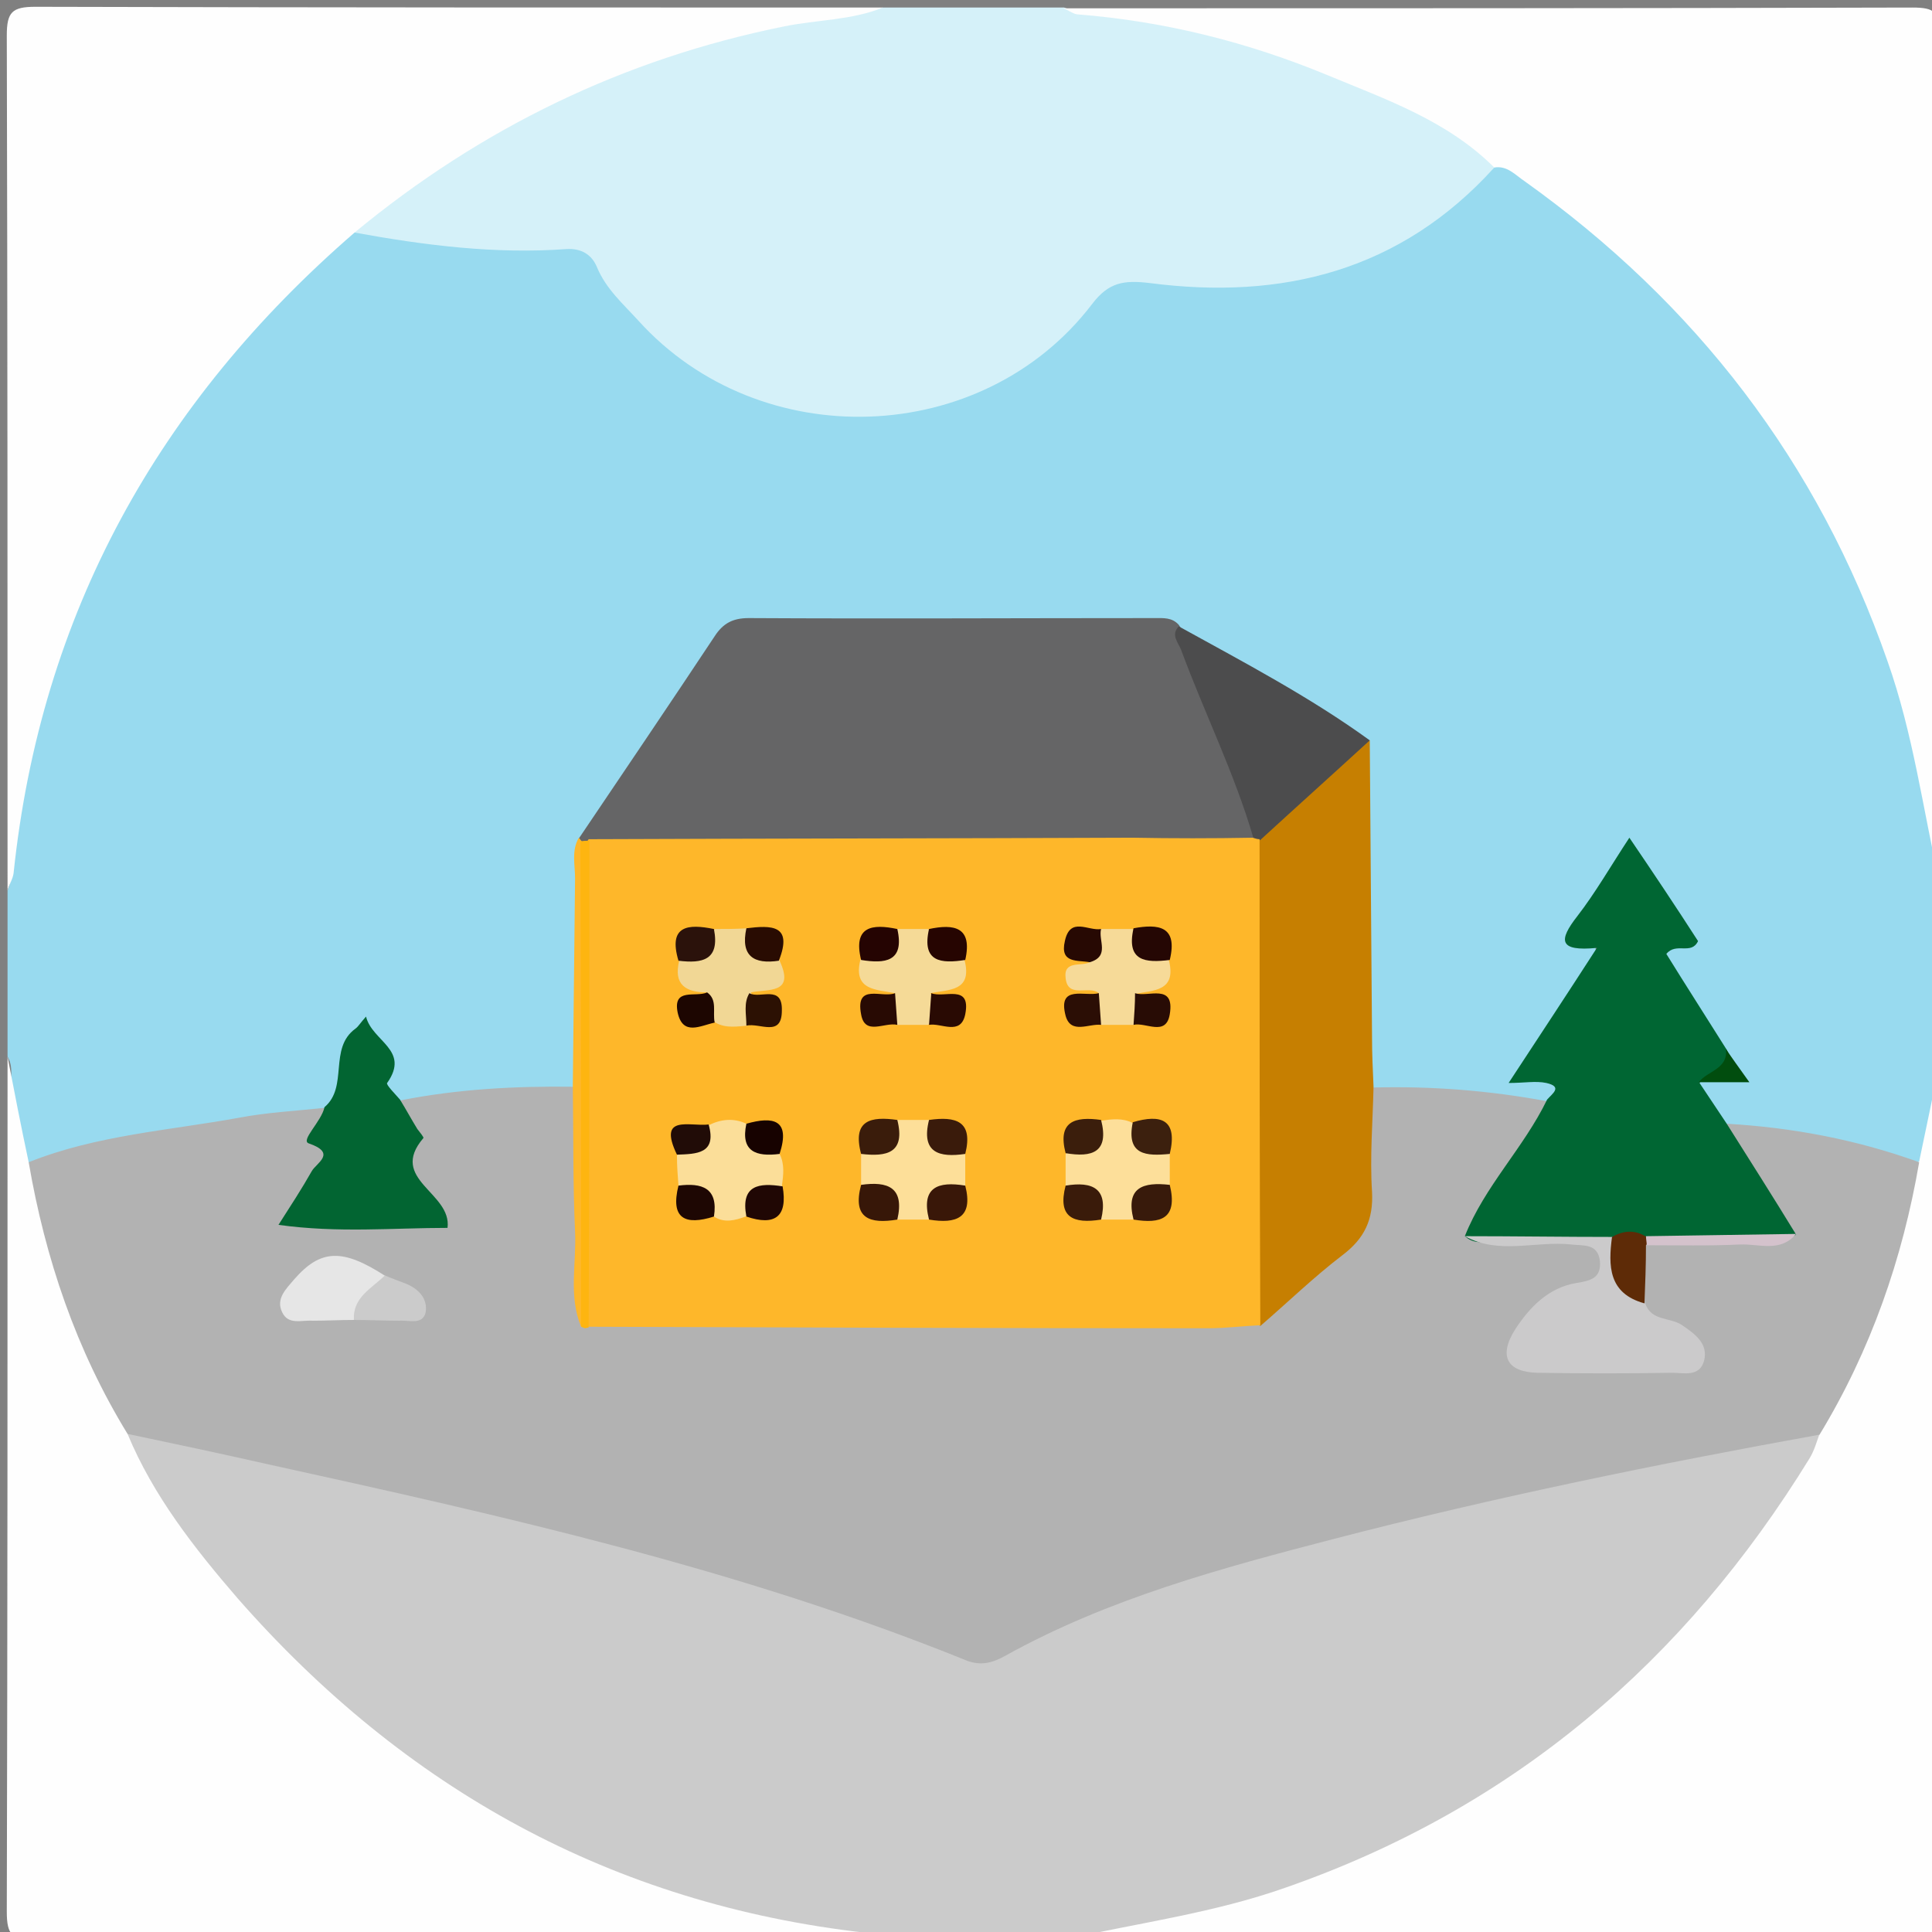 <?xml version="1.0" encoding="utf-8"?>
<!-- Generator: Adobe Illustrator 21.0.2, SVG Export Plug-In . SVG Version: 6.00 Build 0)  -->
<svg version="1.1" id="Layer_1" xmlns="http://www.w3.org/2000/svg" xmlns:xlink="http://www.w3.org/1999/xlink" x="0px" y="0px"
	 viewBox="0 0 256 256" style="enable-background:new 0 0 256 256;" xml:space="preserve">
<rect x="0" y="0" width="256" height="256" fill="#808080" stroke="none"/>
<style type="text/css">
	.st0{fill:#98DAEF;}
	.st1{fill:#CBCBCB;}
	.st2{fill:#D5F1F9;}
	.st3{fill:#FEFEFE;}
	.st4{fill:#B2B2B2;}
	.st5{fill:#656566;}
	.st6{fill:#006633;}
	.st7{fill:#C67F01;}
	.st8{fill:#026532;}
	.st9{fill:#4C4C4D;}
	.st10{fill:#FEB72A;}
	.st11{fill:#014D0E;}
	.st12{fill:#CBCACB;}
	.st13{fill:#E6E6E6;}
	.st14{fill:#FEB510;}
	.st15{fill:#5E2B07;}
	.st16{fill:#D4C2CC;}
	.st17{fill:#FBDE99;}
	.st18{fill:#FDDF99;}
	.st19{fill:#FDDF9A;}
	.st20{fill:#F1D795;}
	.st21{fill:#F5DA97;}
	.st22{fill:#F6DA98;}
	.st23{fill:#3A1C0B;}
	.st24{fill:#3B1E0C;}
	.st25{fill:#3A1B0B;}
	.st26{fill:#371708;}
	.st27{fill:#391708;}
	.st28{fill:#3A1B0A;}
	.st29{fill:#381A0B;}
	.st30{fill:#200704;}
	.st31{fill:#3C200E;}
	.st32{fill:#170200;}
	.st33{fill:#1E0703;}
	.st34{fill:#2B120B;}
	.st35{fill:#290C02;}
	.st36{fill:#250402;}
	.st37{fill:#260501;}
	.st38{fill:#270903;}
	.st39{fill:#250704;}
	.st40{fill:#210C07;}
	.st41{fill:#290A03;}
	.st42{fill:#280A03;}
	.st43{fill:#2C1103;}
	.st44{fill:#2B0E05;}
	.st45{fill:#280C05;}
	.st46{fill:#1D0601;}
</style>
<g>
	<g>
		<path class="st0" d="M257,117c0,8,0,16,0,24c-1.1,3.3-0.1,6.8-1,10.2c-0.3,1.3-0.2,2.7-1.6,3.3c-6.5,0.3-12.6-2.2-18.9-3
			c-2.1-0.3-4.2-0.8-6.3-1.2c-3-1.2-4.9-3.3-4.9-6.7c-0.2-2.2,4.2-1,2.9-4c-1.8-2.8-3.7-5.5-5.5-8.3c-1.3-2-2.2-4-1.1-6.5
			c0.8-1.8-2.6-8.7-4.2-9.5c-0.5-0.2-1-0.4-1.3,0.1c-1.7,2.7-5.3,5.1-4.1,8.5c1.2,3.5,0,5.7-1.6,8.3c-1.2,2-2.6,3.9-3.8,5.8
			c-1,1.6-2.4,2.8,0.1,4.9c2.2,1.8,0.4,3.4-2,3.9c-6.2,0.8-12.2-1.2-18.3-0.9c-1.5,0.1-2.9-0.6-4-1.8c-1.7-2.1-1.4-4.7-1.4-7.2
			c-0.1-12.2,0-24.5,0-36.7c-0.8-2-2.5-3-4.2-4c-6.9-4.1-13.5-8.6-20.9-11.9c-9.8-0.9-19.6-0.3-29.4-0.4c-7.7-0.1-15.3,0-23,0
			c-2.8,0-5.1,0.7-6.9,3.1c-6,8.2-11.3,16.8-17.2,25.1c-1.5,7.9-0.3,15.9-0.7,23.9c-0.1,2.6,0.5,5.3-0.8,7.9c-1,1.2-2.4,2-3.9,1.9
			c-6.1-0.2-12.2,1.6-18.3,1c-3.6,0-4.1-2.5-4.4-5.3c-0.1-1.1-0.5-2.5-2-2.3c-1.1,0.1-1.2,1.4-1.4,2.4c-0.4,3.1-1.5,5.7-4.8,6.8
			c-11.3,2.1-22.8,3.5-34,6.1c-1.5,0.3-2.9,0.6-4.4,0.2c-2.9-2.6-1.4-6.2-2.1-9.2C1.1,143.6,2,141.7,1,140c0-7.3,0-14.7,0-22
			c1.2-3,0.6-6.2,0.8-9.3c2-26.3,14.3-47.8,31.4-67c4-4.5,7.8-9.6,13.8-12.1c9.3,0.3,18.5,1.9,27.8,1.6c3.3-0.1,5.3,2.3,7.2,4.8
			c5.7,7.6,12.8,13.6,22.3,15.9c14.7,3.5,27.4-0.5,37.6-11.4c3.7-4,7.2-5.4,12.6-4.7c14.9,1.7,28.4-2,39.7-12.2c1-0.9,2-1.7,3.3-2.2
			c2.7-0.8,4.9,0.6,6.9,2.1c25.3,18.4,42.3,42.7,50.4,72.9C256.5,103,256,110.1,257,117z"/>
		<path class="st1" d="M141,257c-8,0-16,0-24,0c-2.7-1.2-5.6-0.6-8.3-0.8c-25.5-1.9-46.6-13.6-65.5-29.9
			c-9.7-8.4-18.1-18.2-24.7-29.2c-1.4-2.3-3.7-4.6-1.3-7.6c2.3-1.2,4.6-0.5,6.8,0c34.4,7.6,69,14.8,102,27.6
			c2.4,0.9,4.7,1.4,7.2,0.1c23.2-11.6,48.3-16.6,73.3-22.2c8.6-1.9,17.2-3.6,25.9-5.3c2.7-0.5,5.5-1.3,8.3-0.2
			c2.6,2.9,0.3,5.4-1.1,7.6c-8.9,14.5-20.5,26.6-34,36.8c-12.6,9.6-26.9,15.9-42,20.4c-5.9,1.8-12.1,1.7-18.2,2.3
			C143.9,256.6,142.4,256,141,257z"/>
		<path class="st2" d="M198,22.2c-12.4,13.7-28.1,17.6-45.7,15.3c-3.4-0.4-5.4-0.1-7.6,2.8c-14.5,19-44,20-60.1,2.2
			c-2-2.2-4.3-4.2-5.5-7.1c-0.7-1.7-2.1-2.5-4-2.4c-9.5,0.7-18.9-0.5-28.2-2.2c-0.2-2.8,1.9-4.1,3.7-5.4
			C64.4,14.9,79.7,7.6,96.4,3.2c6.7-1.7,13.7-1.1,20.6-2.2c8,0,16,0,24,0c2.8,1.1,5.9,0.8,8.8,0.8c16.3,0.5,30.5,7.1,44.4,14.8
			C196.2,17.7,198.9,18.9,198,22.2z"/>
		<path class="st3" d="M16.9,190c3.4,8.2,8.9,15.2,14.6,21.8c22.1,25.2,49.6,40.5,83.2,44.3c0.8,0.1,1.5,0.6,2.3,0.9
			c-37.4,0-74.8,0-112.3,0.1c-3.1,0-3.8-0.7-3.8-3.8C1,215.5,1,177.8,1,140c0.9,4.7,1.8,9.3,2.8,14c2,0.8,2.2,2.8,2.7,4.5
			c2.5,9.2,5.4,18.3,9.8,26.8C17,186.8,17.4,188.4,16.9,190z"/>
		<path class="st3" d="M117,1c-4.2,1.7-8.7,1.6-13.1,2.5C82.6,7.8,63.7,17,47,30.8C21,53.3,5.4,81.3,1.8,115.7
			c-0.1,0.8-0.6,1.5-0.8,2.3C1,80.2,1,42.5,0.9,4.7c0-3.1,0.7-3.8,3.8-3.8C42.2,1,79.6,1,117,1z"/>
		<path class="st3" d="M198,22.2c-6.2-6.2-14.3-9-22-12.2c-10.6-4.4-21.7-7.2-33.3-8.1c-0.6-0.1-1.2-0.6-1.8-0.8
			c37.5,0,75,0,112.5-0.1c3,0,3.6,0.6,3.6,3.6C257,42,257,79.5,257,117c-2.2-9.8-3.5-19.8-6.9-29.4C240.9,61.2,224.7,40.2,202,24
			C200.8,23.2,199.7,21.9,198,22.2z"/>
		<path class="st3" d="M141,257c9.8-2.2,19.8-3.5,29.4-6.9c30.1-10.5,52.8-29.9,69.4-56.9c0.6-1,0.9-2.1,1.3-3.2
			c-0.6-1.9,0-3.6,0.9-5.2c4.3-8.6,7.4-17.6,9.8-26.9c0.4-1.6,0.7-3.3,2.5-4c0.9-4.3,1.8-8.6,2.7-13c0,37.5,0,75,0.1,112.5
			c0,3-0.6,3.6-3.6,3.6C216,257,178.5,257,141,257z"/>
		<path class="st4" d="M254.3,154c-2.2,12.8-6.4,24.9-13.2,36.1c-21.6,3.9-43.1,8.3-64.3,13.8c-15,3.9-29.9,7.9-43.6,15.5
			c-1.6,0.9-3.2,1.4-5.2,0.6c-29.9-12.1-61.2-19.1-92.6-26c-6.2-1.4-12.3-2.7-18.5-4C10.1,178.9,6,166.8,3.8,154
			c9-3.6,18.6-4.2,27.9-5.9c3.7-0.7,7.5-0.9,11.3-1.3c1.6,4.9-0.1,9.3-2.5,13.8c5.3,1.3,10.2,0.9,16.1,0.2c-4-4.7-4.2-9.8-3.5-15
			c7.6-1.5,15.2-1.9,22.9-1.8c2,1.4,1.5,3.5,1.5,5.5c0.1,6,0,11.9,0.1,17.9c0,1.9-0.5,4,1.4,5.5c0.5,0.2,1,0.5,1.5,0.7
			c1.5,0.4,3,0.4,4.5,0.4c26.7,0,53.4,0.1,80-0.1c2.5,0.2,3.5-2.1,5.2-3.2c7.8-5.3,11.5-12.2,9.9-21.8c-0.3-1.7,0.1-3.7,1.9-4.8
			c7.7-0.2,15.3,0.4,22.9,1.8c1.4,2.6-0.8,4.2-1.7,6.1c-1.7,3.6-5.3,6.2-5.4,10.5c3.2,2.1,6.8,0.8,10.3,1.1c2.3,0.2,4.5,0.2,5.1,3
			c0.6,2.8-0.9,4.5-3.3,5.3c-2.6,0.9-4.8,2.3-6.4,4.5c-1.5,2.1-1,3.6,1.6,3.6c5.8,0.1,11.5,0.3,17.9-0.2c-1.5-3.5-6-3.7-6.3-7.3
			c-0.2-2.5-1.2-5.1,0.7-7.4c1.8-2,4.2-1.2,6.4-1.5c3.4-0.3,6.9,0.9,10-1.2c0.8-2.9-1.7-4.4-2.7-6.4c-1.1-2.2-3.4-4.1-2.3-7.1
			C237.5,149.4,246,151,254.3,154z"/>
		<path class="st5" d="M76.7,111.1c6-8.9,12.1-17.9,18-26.8c1.1-1.7,2.4-2.4,4.5-2.4c17.9,0.1,35.8,0,53.8,0c1.2,0,2.3-0.1,3.2,0.9
			c4.7,7.3,7.3,15.5,10.2,23.5c0.8,2.2,1.1,4.6-1.6,6.1c-1.9,0.9-3.9,0.7-5.9,0.7c-25,0-49.9,0-74.9,0c-1.7,0-3.3,0.1-4.9-0.5
			c-0.6-0.2-1.2-0.4-1.8-0.8C77.1,111.6,76.9,111.3,76.7,111.1z"/>
		<path class="st6" d="M194.1,163.8c2.6-6.6,7.8-11.7,10.9-18.1c0.7-0.8,2.1-1.7-0.1-2.2c-1.4-0.3-2.9,0-5,0
			c4-6.1,7.7-11.7,11.7-17.9c-5.1,0.5-5.1-1-2.6-4.2c2.4-3.1,4.4-6.6,6.9-10.4c3.2,4.7,6.2,9.2,9.1,13.7c-0.9,1.9-2.9,0.1-4.2,1.7
			c2.6,4.2,5.3,8.4,8,12.7c2.1,4.2-2.6,2.7-3.6,4.4c1.2,1.8,2.4,3.6,3.6,5.4c3.1,4.9,6.2,9.8,9.2,14.7c-3.3,2.1-6.9,0.6-10.4,0.9
			c-2.8,0.3-5.6,0.1-8.4,0.1c-2.1-0.2-4.1,1.1-6.2,0.5c-4.5-1.1-9.2-0.2-13.7-0.6C197.5,164.3,195.6,165.2,194.1,163.8z"/>
		<path class="st7" d="M182,144c-0.1,4.6-0.5,9.3-0.2,13.9c0.2,3.7-1,6.2-3.9,8.4c-3.8,2.9-7.3,6.3-10.9,9.4c-1.6-1.2-2-2.9-2-4.8
			c-0.1-18.7-0.2-37.5,0.1-56.2c0-0.7,0.2-1.3,0.4-1.9c2.3-5.5,6.7-9.1,11.2-12.7c1.4-1.1,2.8-2.2,4.8-2c0.1,13.1,0.2,26.3,0.3,39.4
			C181.8,139.6,181.9,141.8,182,144z"/>
		<path class="st8" d="M53,145.7c0.8,1.3,1.5,2.6,2.3,3.9c0.3,0.4,0.9,1.1,0.8,1.2c-4.7,5.5,3.8,7.2,3.2,11.9
			c-7.2,0-14.5,0.7-22.4-0.4c1.6-2.5,3.1-4.8,4.4-7.1c0.6-1.1,3.4-2.4-0.4-3.7c-1.1-0.4,1.7-2.9,2.1-4.8c3.2-2.7,0.5-7.8,4.1-10.4
			c0.4-0.3,0.6-0.7,1.4-1.6c0.8,3.3,5.9,4.4,2.8,8.8C51.1,143.7,52.4,145,53,145.7z"/>
		<path class="st9" d="M181.5,98.1c-4.8,4.4-9.7,8.8-14.5,13.2c-0.4,0.2-0.7,0.1-0.9-0.2c-2.5-8.6-6.5-16.6-9.6-25
			c-0.4-1-1.4-2-0.3-3.1C164.7,87.7,173.5,92.3,181.5,98.1z"/>
		<path class="st10" d="M77,175.8c-1.7-4.1-0.6-8.4-0.8-12.6c-0.3-6.4-0.2-12.9-0.3-19.3c0.1-9.2,0.2-18.3,0.3-27.5
			c0-1.8-0.5-3.7,0.5-5.4c0,0,0.3,0.4,0.3,0.4c1.9,1.5,1.5,3.6,1.5,5.5c0,17.7,0,35.5,0,53.2C78.5,172.2,78.7,174.3,77,175.8z"/>
		<path class="st11" d="M225.1,143.4c1.1-1.5,3.9-1.7,3.6-4.4c0.8,1.2,1.6,2.3,3.1,4.4C229.1,143.4,227.1,143.4,225.1,143.4z"/>
		<path class="st10" d="M166,111c0.3,0.1,0.6,0.2,0.9,0.2c0,21.5,0,43,0.1,64.4c-2.3,0.1-4.6,0.4-6.9,0.4c-27.4,0-54.7-0.1-82.1-0.2
			c-0.7-1.1-0.5-2.2-0.5-3.4c0-19.3,0-38.5,0-57.8c0-1.1-0.3-2.3,0.5-3.4c24-0.1,48.1-0.1,72.1-0.2C155.4,111.1,160.7,111.1,166,111
			z"/>
		<path class="st12" d="M194.1,163.8c6.5,0,13.1,0.1,19.6,0.1c3.1,2.1,1.7,6.4,4.3,8.8c0.8,2.4,3.3,1.8,4.9,2.9
			c1.6,1.1,3.5,2.4,2.9,4.7c-0.6,2.2-2.7,1.6-4.2,1.6c-6,0.1-11.9,0.1-17.9,0c-4-0.1-5.2-2.2-2.9-5.8c1.9-2.9,4.4-5.5,8.1-6.1
			c1.8-0.3,3.3-0.6,3.1-2.9c-0.3-2.4-2.2-2-3.8-2.2C203.4,164.4,198.6,166.3,194.1,163.8z"/>
		<path class="st13" d="M46.9,174.9c-1.8,0-3.7,0.1-5.5,0.1c-1.4-0.1-3.2,0.6-4-1.1c-0.9-1.8,0.5-3.1,1.6-4.4
			c3.5-4,6.4-4.1,12.1-0.4C51.5,172.3,48.5,173.1,46.9,174.9z"/>
		<path class="st14" d="M78.1,111.4c0,21.5,0,43-0.1,64.5c0,0-0.5,0.1-0.5,0.1s-0.5-0.2-0.5-0.2c0-21.4,0-42.9-0.1-64.3
			C77.3,111.4,77.7,111.4,78.1,111.4z"/>
		<path class="st1" d="M46.9,174.9c-0.2-3,2.4-4.2,4.1-5.9c0.9,0.4,1.8,0.7,2.8,1.1c1.7,0.7,2.9,2,2.6,3.8c-0.4,1.7-2.2,1-3.5,1.1
			C50.9,175,48.9,174.9,46.9,174.9z"/>
		<path class="st15" d="M217.9,172.7c-4.8-1.3-4.8-5-4.3-8.8c1.4-0.8,2.9-1,4.4-0.1c0.6,0.3,0.6,0.7,0.1,1.2
			C218.1,167.6,218,170.2,217.9,172.7z"/>
		<path class="st16" d="M218.2,165c0-0.4-0.1-0.8-0.1-1.2c6.6-0.1,13.3-0.2,19.9-0.3c-2.1,2.5-4.9,1.3-7.4,1.4
			C226.4,165.1,222.3,165,218.2,165z"/>
		<path class="st17" d="M89.9,157.1c-0.1-1.3-0.2-2.6-0.2-4c0.7-2,3.2-2.3,4.2-4c1.6-0.8,3.3-1,5-0.2c2.1,0.7,2.9,2.8,4.4,4
			c0.7,1.4,0.5,2.8,0.3,4.3c-1.5,1.5-2.8,3.1-4.8,4c-1.4,0.5-2.8,0.9-4.2,0C93,159.8,91.4,158.5,89.9,157.1z"/>
		<path class="st18" d="M114.1,157c0-1.4,0-2.8,0-4.1c1.6-1.4,3.1-3.1,4.8-4.5c1.4,0,2.8,0,4.2,0c1.7,1.4,3.2,3,4.8,4.5
			c0,1.4,0,2.8,0,4.2c-1.6,1.5-3.1,3.1-4.8,4.5c-1.4,0-2.8,0-4.2,0C117.2,160.2,115.7,158.6,114.1,157z"/>
		<path class="st19" d="M155,152.9c0,1.4,0,2.7,0,4.1c-1.6,1.5-3.1,3.1-4.8,4.6c-1.4,0-2.9,0-4.3,0c-1.6-1.4-3.1-3-4.7-4.5
			c0-1.4,0-2.8,0-4.2c1.6-1.4,3.1-3.1,4.7-4.4c1.4-0.2,2.8-0.4,4.2,0.3C151.5,150.3,153.5,151.3,155,152.9z"/>
		<path class="st20" d="M93.7,131.5c-2.8,0-4.5-1-3.7-4.2c1.1-2,3.6-2.2,4.7-4.2c1.4,0,2.9,0,4.3-0.1c1.2,1.7,3.7,2,4.3,4.3
			c2.1,4.5-1.6,3.7-3.8,4.2c0.7,1.5,0.9,3-0.4,4.4c-1.4,0.1-2.9,0.4-4.3-0.4C93.5,134.3,93.5,132.9,93.7,131.5z"/>
		<path class="st21" d="M118.6,131.6c-2.4-0.5-5.6-0.3-4.6-4.4c1-2.1,3.6-2.3,4.8-4.1c1.4,0,2.8,0,4.2,0c1.2,1.8,3.8,2.1,4.8,4.1
			c1.1,4.2-2.1,3.9-4.5,4.4c0.7,1.5,1.1,2.9-0.3,4.2c-1.4,0-2.8,0-4.2,0C117.6,134.5,117.9,133.1,118.6,131.6z"/>
		<path class="st22" d="M150.2,135.8c-1.4,0-2.9,0-4.3,0c-1.3-1.3-0.9-2.8-0.3-4.2c-1.3-1.1-4.1,0.8-4.4-2c-0.3-2.4,2.1-1.5,3.2-2.1
			c-0.2-1.7,0.1-3.2,1.5-4.4c1.4,0,2.8,0,4.2,0c1.2,1.9,3.8,2.1,4.8,4.2c1,4.1-2.1,3.9-4.5,4.4C151.1,133.1,151.4,134.5,150.2,135.8
			z"/>
		<path class="st23" d="M118.9,148.4c1.1,4.4-1.4,4.9-4.8,4.5C112.9,148.4,115.4,147.9,118.9,148.4z"/>
		<path class="st24" d="M145.9,148.4c1.1,4.3-1.2,5-4.7,4.4C140.1,148.6,142.4,147.9,145.9,148.4z"/>
		<path class="st25" d="M127.9,152.9c-3.4,0.5-5.9-0.1-4.8-4.5C126.6,147.9,129,148.5,127.9,152.9z"/>
		<path class="st26" d="M114.1,157c3.5-0.5,5.8,0.3,4.8,4.6C115.3,162.2,112.9,161.5,114.1,157z"/>
		<path class="st27" d="M123.1,161.6c-1.1-4.3,1.2-5.1,4.8-4.5C129,161.4,126.7,162.2,123.1,161.6z"/>
		<path class="st28" d="M141.2,157.1c3.6-0.6,5.7,0.4,4.7,4.5C142.2,162.2,140.1,161.3,141.2,157.1z"/>
		<path class="st29" d="M150.2,161.6c-1.1-4.3,1.3-5,4.8-4.6C156.1,161.5,153.8,162.2,150.2,161.6z"/>
		<path class="st30" d="M98.9,161.2c-0.8-4.2,1.7-4.5,4.8-4C104.4,161.2,102.7,162.5,98.9,161.2z"/>
		<path class="st31" d="M155,152.9c-3.1,0.3-5.8,0.2-4.9-4.2C153.8,147.6,156.1,148.3,155,152.9z"/>
		<path class="st32" d="M103.3,152.9c-3.1,0.4-5.2-0.3-4.4-4C102.4,147.9,104.8,148.3,103.3,152.9z"/>
		<path class="st33" d="M89.9,157.1c3.1-0.4,5.3,0.3,4.7,4.1C90.8,162.4,88.8,161.5,89.9,157.1z"/>
		<path class="st34" d="M94.6,123.1c0.8,4.1-1.5,4.6-4.7,4.2C88.5,122.6,91.2,122.4,94.6,123.1z"/>
		<path class="st35" d="M103.2,127.3c-3.3,0.5-5.1-0.6-4.3-4.3C102.2,122.6,105.1,122.5,103.2,127.3z"/>
		<path class="st36" d="M118.9,123.1c1,4.4-1.7,4.6-4.8,4.1C113,122.7,115.6,122.4,118.9,123.1z"/>
		<path class="st37" d="M127.9,127.2c-3.2,0.5-5.8,0.3-4.8-4.1C126.4,122.4,128.9,122.8,127.9,127.2z"/>
		<path class="st38" d="M145.9,123.1c-0.4,1.5,1.2,3.6-1.5,4.4c-1.6-0.3-4,0.2-3.3-2.8C141.8,121.4,144.2,123.4,145.9,123.1z"/>
		<path class="st39" d="M155,127.2c-3.2,0.4-5.8,0.2-4.8-4.2C153.5,122.4,156.1,122.7,155,127.2z"/>
		<path class="st40" d="M93.9,149c1.1,3.9-1.6,3.9-4.2,4C87.1,147.6,91.4,149.3,93.9,149z"/>
		<path class="st41" d="M123.1,135.8c0.1-1.4,0.2-2.8,0.3-4.2c1.7,0.7,5.3-1.3,4.5,2.8C127.3,137.3,124.7,135.5,123.1,135.8z"/>
		<path class="st42" d="M118.6,131.6c0.1,1.4,0.2,2.8,0.3,4.2c-1.7-0.4-4.3,1.5-4.8-1.4C113.3,130.2,116.9,132.3,118.6,131.6z"/>
		<path class="st43" d="M98.9,135.9c0-1.5-0.4-3,0.4-4.3c1.4,0.8,4.4-1.2,4.3,2.3C103.6,137.5,100.7,135.5,98.9,135.9z"/>
		<path class="st44" d="M145.6,131.6c0.1,1.4,0.2,2.8,0.3,4.2c-1.6-0.2-4,1.3-4.7-1.2C140.1,130.4,143.8,132.1,145.6,131.6z"/>
		<path class="st45" d="M150.2,135.8c0.1-1.4,0.2-2.8,0.2-4.2c1.7,0.6,5.3-1.4,4.6,2.8C154.5,137.4,151.8,135.4,150.2,135.8z"/>
		<path class="st46" d="M93.7,131.5c1.4,1,0.7,2.6,1,4c-1.9,0.4-4.2,1.8-4.9-1.3C89.1,130.8,92.2,132.2,93.7,131.5z"/>
	</g>
</g>
</svg>
